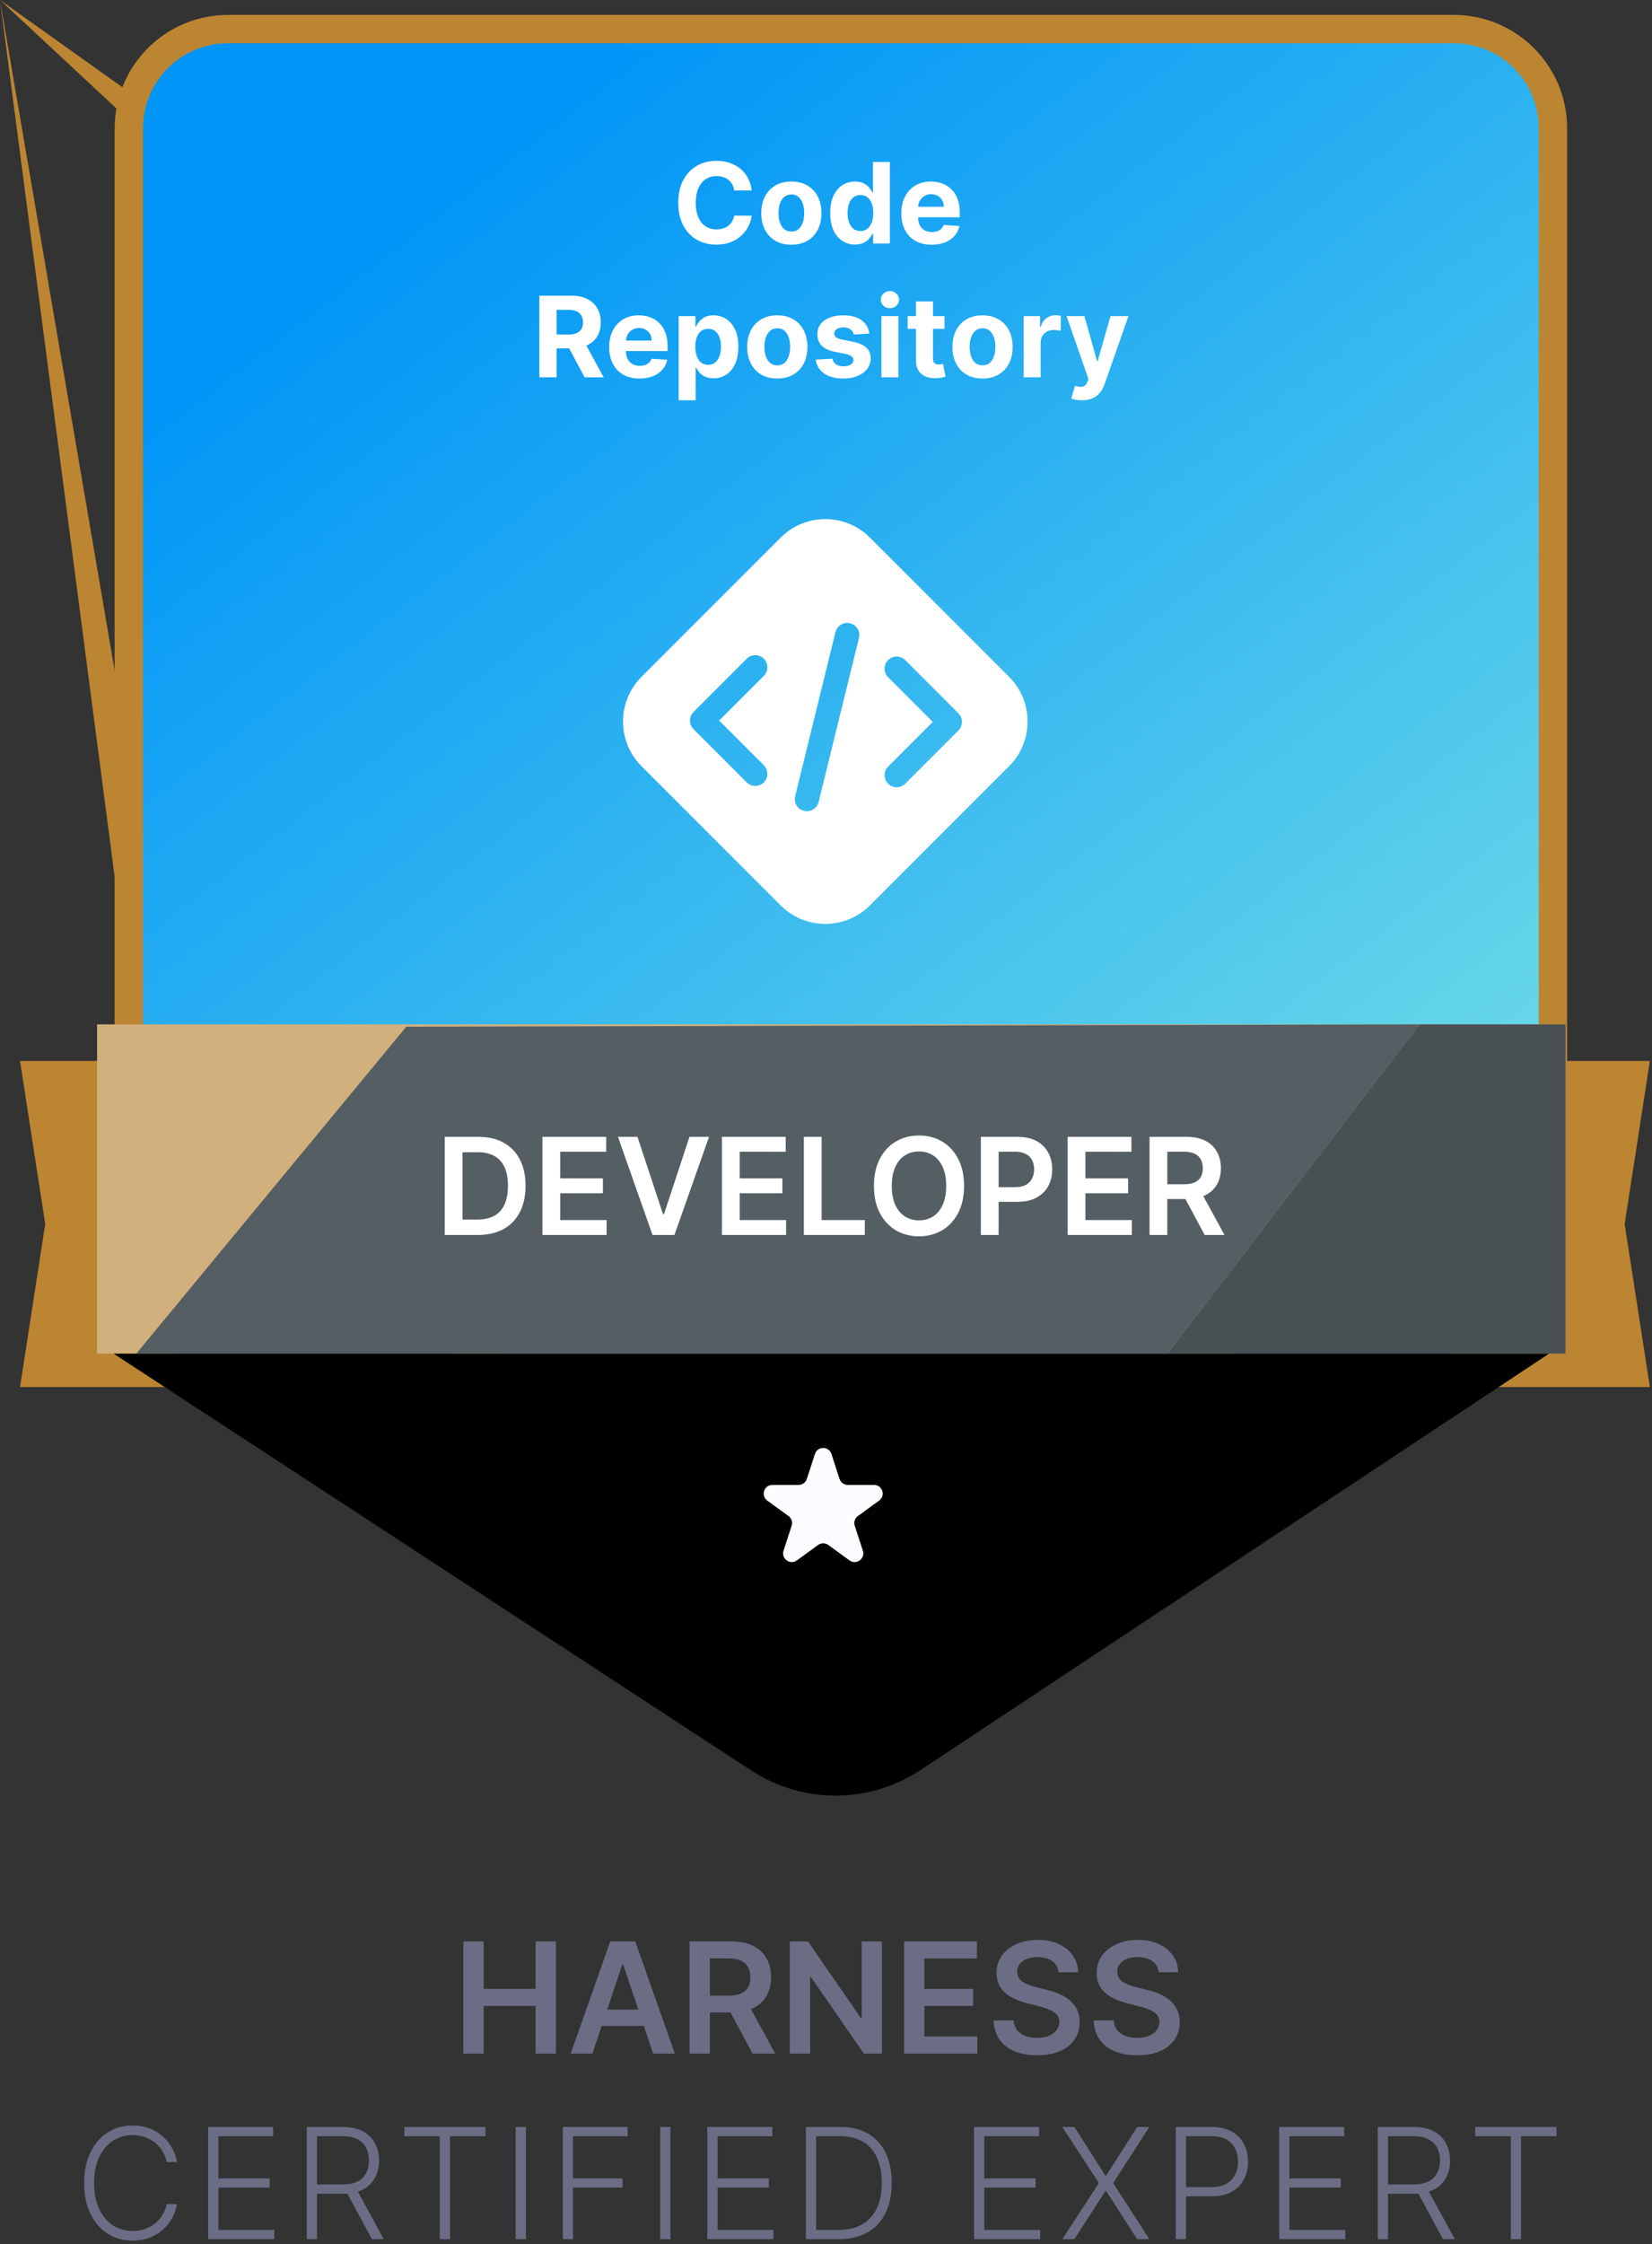 <svg width="383" height="520" viewBox="0 0 383 520" fill="none" xmlns="http://www.w3.org/2000/svg">
<rect x="0" y="0" width="383" height="520" fill="#333333" stroke="none"/>
<path d="M345.094 245.822H382.506L376.661 283.608L382.506 321.395H345.094C-nan -nan -nan -nan 345.094 245.822Z" fill="#BC8532"/>
<path d="M42.053 245.822H4.64L10.486 283.608L4.64 321.395H42.053C-nan -nan -nan -nan 42.053 245.822Z" fill="#BC8532"/>
<path d="M29.871 29.738C29.871 17.035 40.168 6.737 52.871 6.737H337.033C349.736 6.737 360.034 17.035 360.034 29.738V249.78C360.034 257.639 356.02 264.955 349.391 269.178L207.31 359.691C199.771 364.494 190.133 364.494 182.594 359.691L40.513 269.178C33.884 264.955 29.871 257.639 29.871 249.78V29.738Z" fill="url(#paint0_linear_1263_8319)" stroke="#BC8532" stroke-width="6.572"/>
<path d="M174.269 44.141H170.225C170.151 43.618 170.001 43.153 169.773 42.747C169.545 42.335 169.253 41.984 168.896 41.695C168.539 41.405 168.126 41.184 167.659 41.03C167.197 40.876 166.695 40.799 166.154 40.799C165.175 40.799 164.322 41.042 163.596 41.528C162.87 42.008 162.306 42.71 161.906 43.633C161.506 44.551 161.306 45.665 161.306 46.976C161.306 48.324 161.506 49.456 161.906 50.374C162.313 51.291 162.879 51.983 163.605 52.451C164.332 52.919 165.172 53.153 166.126 53.153C166.661 53.153 167.157 53.082 167.612 52.94C168.074 52.799 168.483 52.593 168.84 52.322C169.197 52.045 169.493 51.709 169.727 51.315C169.967 50.921 170.133 50.472 170.225 49.967L174.269 49.986C174.165 50.854 173.903 51.691 173.485 52.497C173.072 53.297 172.515 54.014 171.813 54.648C171.118 55.276 170.287 55.775 169.32 56.144C168.36 56.507 167.274 56.689 166.061 56.689C164.375 56.689 162.867 56.307 161.537 55.544C160.214 54.781 159.167 53.676 158.398 52.229C157.635 50.783 157.253 49.032 157.253 46.976C157.253 44.914 157.641 43.16 158.416 41.713C159.192 40.267 160.244 39.165 161.574 38.408C162.904 37.644 164.399 37.263 166.061 37.263C167.157 37.263 168.172 37.417 169.108 37.724C170.05 38.032 170.884 38.481 171.61 39.072C172.337 39.657 172.927 40.374 173.383 41.224C173.845 42.073 174.14 43.046 174.269 44.141ZM183.47 56.707C182.036 56.707 180.795 56.403 179.749 55.793C178.709 55.178 177.906 54.322 177.339 53.227C176.773 52.125 176.49 50.847 176.49 49.395C176.49 47.93 176.773 46.65 177.339 45.554C177.906 44.452 178.709 43.597 179.749 42.987C180.795 42.372 182.036 42.064 183.47 42.064C184.904 42.064 186.141 42.372 187.182 42.987C188.228 43.597 189.034 44.452 189.601 45.554C190.167 46.65 190.45 47.93 190.45 49.395C190.45 50.847 190.167 52.125 189.601 53.227C189.034 54.322 188.228 55.178 187.182 55.793C186.141 56.403 184.904 56.707 183.47 56.707ZM183.488 53.66C184.141 53.66 184.686 53.476 185.123 53.106C185.56 52.731 185.889 52.22 186.111 51.574C186.338 50.928 186.452 50.192 186.452 49.367C186.452 48.542 186.338 47.807 186.111 47.16C185.889 46.514 185.56 46.003 185.123 45.628C184.686 45.252 184.141 45.065 183.488 45.065C182.83 45.065 182.276 45.252 181.826 45.628C181.383 46.003 181.048 46.514 180.82 47.16C180.598 47.807 180.488 48.542 180.488 49.367C180.488 50.192 180.598 50.928 180.82 51.574C181.048 52.22 181.383 52.731 181.826 53.106C182.276 53.476 182.83 53.66 183.488 53.66ZM198.233 56.661C197.156 56.661 196.181 56.384 195.307 55.83C194.439 55.27 193.749 54.448 193.238 53.365C192.734 52.276 192.481 50.94 192.481 49.358C192.481 47.733 192.743 46.382 193.266 45.305C193.789 44.221 194.485 43.412 195.353 42.876C196.227 42.335 197.184 42.064 198.224 42.064C199.018 42.064 199.68 42.199 200.209 42.47C200.745 42.735 201.176 43.067 201.502 43.467C201.834 43.861 202.087 44.249 202.259 44.631H202.379V37.521H206.303V56.43H202.425V54.159H202.259C202.074 54.553 201.813 54.944 201.474 55.332C201.142 55.713 200.708 56.03 200.172 56.283C199.643 56.535 198.997 56.661 198.233 56.661ZM199.48 53.531C200.114 53.531 200.649 53.359 201.086 53.014C201.53 52.663 201.868 52.174 202.102 51.546C202.342 50.918 202.462 50.183 202.462 49.34C202.462 48.496 202.345 47.764 202.111 47.142C201.877 46.52 201.539 46.04 201.096 45.702C200.652 45.363 200.114 45.194 199.48 45.194C198.834 45.194 198.289 45.369 197.846 45.72C197.402 46.071 197.067 46.557 196.839 47.179C196.612 47.801 196.498 48.521 196.498 49.34C196.498 50.164 196.612 50.894 196.839 51.528C197.073 52.156 197.409 52.648 197.846 53.005C198.289 53.356 198.834 53.531 199.48 53.531ZM216 56.707C214.541 56.707 213.285 56.412 212.233 55.821C211.187 55.224 210.38 54.381 209.814 53.291C209.248 52.196 208.964 50.9 208.964 49.404C208.964 47.945 209.248 46.665 209.814 45.563C210.38 44.461 211.177 43.603 212.205 42.987C213.239 42.372 214.452 42.064 215.843 42.064C216.779 42.064 217.65 42.215 218.456 42.516C219.268 42.812 219.976 43.258 220.58 43.855C221.189 44.452 221.663 45.203 222.001 46.108C222.34 47.007 222.509 48.059 222.509 49.266V50.346H210.534V47.908H218.807C218.807 47.342 218.684 46.84 218.437 46.403C218.191 45.966 217.85 45.625 217.413 45.379C216.982 45.126 216.48 45 215.908 45C215.311 45 214.781 45.139 214.32 45.416C213.864 45.686 213.507 46.053 213.249 46.514C212.99 46.97 212.858 47.477 212.852 48.038V50.355C212.852 51.057 212.981 51.663 213.239 52.174C213.504 52.685 213.876 53.079 214.356 53.356C214.837 53.633 215.406 53.771 216.065 53.771C216.502 53.771 216.902 53.71 217.265 53.587C217.628 53.464 217.939 53.279 218.197 53.033C218.456 52.786 218.653 52.485 218.788 52.128L222.426 52.368C222.241 53.242 221.863 54.005 221.29 54.658C220.724 55.304 219.992 55.809 219.093 56.172C218.2 56.529 217.169 56.707 216 56.707ZM125.047 87.43V68.521H132.508C133.936 68.521 135.154 68.777 136.164 69.288C137.179 69.792 137.952 70.51 138.481 71.439C139.017 72.362 139.284 73.449 139.284 74.698C139.284 75.954 139.014 77.034 138.472 77.939C137.93 78.838 137.146 79.527 136.118 80.007C135.096 80.487 133.859 80.727 132.406 80.727H127.411V77.514H131.76C132.523 77.514 133.157 77.409 133.662 77.2C134.166 76.991 134.542 76.677 134.788 76.258C135.04 75.84 135.167 75.32 135.167 74.698C135.167 74.07 135.04 73.541 134.788 73.11C134.542 72.679 134.163 72.353 133.652 72.131C133.148 71.904 132.511 71.79 131.741 71.79H129.045V87.43H125.047ZM135.259 78.825L139.958 87.43H135.545L130.947 78.825H135.259ZM148.27 87.707C146.812 87.707 145.556 87.412 144.503 86.821C143.457 86.224 142.651 85.381 142.084 84.291C141.518 83.195 141.235 81.9 141.235 80.404C141.235 78.945 141.518 77.665 142.084 76.563C142.651 75.461 143.448 74.603 144.476 73.987C145.51 73.372 146.722 73.064 148.114 73.064C149.049 73.064 149.92 73.215 150.726 73.516C151.539 73.812 152.247 74.258 152.85 74.855C153.459 75.452 153.933 76.203 154.272 77.108C154.61 78.007 154.78 79.059 154.78 80.266V81.346H142.805V78.908H151.077C151.077 78.342 150.954 77.84 150.708 77.403C150.462 76.966 150.12 76.625 149.683 76.379C149.252 76.126 148.751 76 148.178 76C147.581 76 147.052 76.138 146.59 76.415C146.135 76.686 145.778 77.052 145.519 77.514C145.261 77.97 145.128 78.478 145.122 79.038V81.355C145.122 82.057 145.251 82.663 145.51 83.174C145.774 83.685 146.147 84.079 146.627 84.356C147.107 84.633 147.676 84.771 148.335 84.771C148.772 84.771 149.172 84.71 149.535 84.587C149.899 84.463 150.209 84.279 150.468 84.033C150.726 83.786 150.923 83.485 151.059 83.128L154.697 83.368C154.512 84.242 154.133 85.005 153.561 85.658C152.995 86.304 152.262 86.809 151.364 87.172C150.471 87.529 149.44 87.707 148.27 87.707ZM157.346 92.749V73.249H161.224V75.631H161.4C161.572 75.249 161.821 74.861 162.148 74.467C162.48 74.067 162.911 73.735 163.44 73.47C163.976 73.199 164.64 73.064 165.435 73.064C166.469 73.064 167.423 73.335 168.297 73.876C169.171 74.412 169.869 75.221 170.393 76.305C170.916 77.382 171.177 78.733 171.177 80.358C171.177 81.94 170.922 83.276 170.411 84.365C169.906 85.448 169.217 86.27 168.343 86.83C167.475 87.384 166.502 87.661 165.425 87.661C164.662 87.661 164.013 87.535 163.477 87.283C162.948 87.03 162.514 86.713 162.175 86.332C161.837 85.944 161.578 85.553 161.4 85.159H161.28V92.749H157.346ZM161.197 80.34C161.197 81.183 161.314 81.918 161.547 82.546C161.781 83.174 162.12 83.663 162.563 84.014C163.006 84.359 163.545 84.531 164.179 84.531C164.819 84.531 165.361 84.356 165.804 84.005C166.247 83.648 166.582 83.156 166.81 82.528C167.044 81.894 167.161 81.164 167.161 80.34C167.161 79.521 167.047 78.801 166.819 78.179C166.592 77.557 166.256 77.071 165.813 76.72C165.37 76.369 164.825 76.194 164.179 76.194C163.539 76.194 162.997 76.363 162.554 76.702C162.117 77.04 161.781 77.52 161.547 78.142C161.314 78.764 161.197 79.496 161.197 80.34ZM180.207 87.707C178.773 87.707 177.533 87.403 176.486 86.793C175.446 86.178 174.643 85.322 174.077 84.227C173.51 83.125 173.227 81.847 173.227 80.395C173.227 78.93 173.51 77.65 174.077 76.554C174.643 75.452 175.446 74.597 176.486 73.987C177.533 73.372 178.773 73.064 180.207 73.064C181.641 73.064 182.879 73.372 183.919 73.987C184.965 74.597 185.772 75.452 186.338 76.554C186.904 77.65 187.187 78.93 187.187 80.395C187.187 81.847 186.904 83.125 186.338 84.227C185.772 85.322 184.965 86.178 183.919 86.793C182.879 87.403 181.641 87.707 180.207 87.707ZM180.226 84.66C180.878 84.66 181.423 84.476 181.86 84.106C182.297 83.731 182.626 83.22 182.848 82.574C183.076 81.927 183.189 81.192 183.189 80.367C183.189 79.542 183.076 78.807 182.848 78.16C182.626 77.514 182.297 77.003 181.86 76.628C181.423 76.252 180.878 76.065 180.226 76.065C179.567 76.065 179.013 76.252 178.564 76.628C178.121 77.003 177.785 77.514 177.557 78.16C177.336 78.807 177.225 79.542 177.225 80.367C177.225 81.192 177.336 81.927 177.557 82.574C177.785 83.22 178.121 83.731 178.564 84.106C179.013 84.476 179.567 84.66 180.226 84.66ZM201.545 77.293L197.944 77.514C197.882 77.206 197.75 76.929 197.547 76.683C197.344 76.431 197.076 76.231 196.743 76.083C196.417 75.929 196.026 75.852 195.571 75.852C194.962 75.852 194.448 75.981 194.029 76.24C193.61 76.492 193.401 76.831 193.401 77.256C193.401 77.594 193.537 77.88 193.807 78.114C194.078 78.348 194.543 78.536 195.202 78.677L197.768 79.195C199.147 79.478 200.175 79.933 200.852 80.561C201.529 81.189 201.868 82.014 201.868 83.035C201.868 83.965 201.594 84.781 201.046 85.482C200.504 86.184 199.76 86.732 198.812 87.126C197.87 87.513 196.783 87.707 195.552 87.707C193.675 87.707 192.179 87.317 191.065 86.535C189.957 85.747 189.308 84.676 189.117 83.322L192.986 83.119C193.103 83.691 193.386 84.128 193.835 84.43C194.284 84.725 194.86 84.873 195.562 84.873C196.251 84.873 196.805 84.74 197.224 84.476C197.648 84.205 197.864 83.857 197.87 83.433C197.864 83.076 197.713 82.783 197.417 82.555C197.122 82.322 196.667 82.143 196.051 82.02L193.595 81.531C192.21 81.254 191.179 80.773 190.502 80.09C189.831 79.407 189.496 78.536 189.496 77.477C189.496 76.566 189.742 75.781 190.234 75.123C190.733 74.464 191.431 73.956 192.33 73.599C193.235 73.242 194.294 73.064 195.506 73.064C197.297 73.064 198.707 73.442 199.735 74.2C200.769 74.957 201.372 75.988 201.545 77.293ZM204.345 87.43V73.249H208.278V87.43H204.345ZM206.32 71.42C205.736 71.42 205.234 71.227 204.815 70.839C204.403 70.445 204.197 69.974 204.197 69.426C204.197 68.885 204.403 68.42 204.815 68.032C205.234 67.638 205.736 67.441 206.32 67.441C206.905 67.441 207.404 67.638 207.816 68.032C208.235 68.42 208.444 68.885 208.444 69.426C208.444 69.974 208.235 70.445 207.816 70.839C207.404 71.227 206.905 71.42 206.32 71.42ZM218.972 73.249V76.203H210.431V73.249H218.972ZM212.37 69.851H216.303V83.072C216.303 83.436 216.359 83.719 216.47 83.922C216.58 84.119 216.734 84.257 216.931 84.337C217.134 84.417 217.368 84.457 217.633 84.457C217.818 84.457 218.002 84.442 218.187 84.411C218.372 84.374 218.513 84.347 218.612 84.328L219.23 87.255C219.033 87.317 218.756 87.387 218.399 87.467C218.042 87.553 217.608 87.606 217.098 87.624C216.15 87.661 215.319 87.535 214.605 87.246C213.897 86.956 213.346 86.507 212.952 85.898C212.558 85.288 212.364 84.519 212.37 83.59V69.851ZM227.789 87.707C226.355 87.707 225.115 87.403 224.068 86.793C223.028 86.178 222.225 85.322 221.659 84.227C221.092 83.125 220.809 81.847 220.809 80.395C220.809 78.93 221.092 77.65 221.659 76.554C222.225 75.452 223.028 74.597 224.068 73.987C225.115 73.372 226.355 73.064 227.789 73.064C229.223 73.064 230.461 73.372 231.501 73.987C232.547 74.597 233.354 75.452 233.92 76.554C234.486 77.65 234.769 78.93 234.769 80.395C234.769 81.847 234.486 83.125 233.92 84.227C233.354 85.322 232.547 86.178 231.501 86.793C230.461 87.403 229.223 87.707 227.789 87.707ZM227.808 84.66C228.46 84.66 229.005 84.476 229.442 84.106C229.879 83.731 230.208 83.22 230.43 82.574C230.658 81.927 230.772 81.192 230.772 80.367C230.772 79.542 230.658 78.807 230.43 78.16C230.208 77.514 229.879 77.003 229.442 76.628C229.005 76.252 228.46 76.065 227.808 76.065C227.149 76.065 226.595 76.252 226.146 76.628C225.703 77.003 225.367 77.514 225.139 78.16C224.918 78.807 224.807 79.542 224.807 80.367C224.807 81.192 224.918 81.927 225.139 82.574C225.367 83.22 225.703 83.731 226.146 84.106C226.595 84.476 227.149 84.66 227.808 84.66ZM237.327 87.43V73.249H241.14V75.723H241.288C241.546 74.843 241.98 74.178 242.59 73.729C243.199 73.273 243.901 73.045 244.695 73.045C244.892 73.045 245.104 73.058 245.332 73.082C245.56 73.107 245.76 73.141 245.932 73.184V76.674C245.747 76.619 245.492 76.569 245.166 76.526C244.839 76.483 244.541 76.462 244.27 76.462C243.692 76.462 243.174 76.588 242.719 76.84C242.27 77.086 241.913 77.431 241.648 77.874C241.389 78.317 241.26 78.828 241.26 79.407V87.43H237.327ZM250.826 92.749C250.327 92.749 249.859 92.709 249.422 92.629C248.991 92.555 248.634 92.459 248.351 92.342L249.237 89.406C249.699 89.548 250.115 89.625 250.484 89.637C250.859 89.649 251.183 89.563 251.453 89.379C251.73 89.194 251.955 88.88 252.127 88.437L252.358 87.837L247.271 73.249H251.407L254.343 83.663H254.491L257.455 73.249H261.619L256.107 88.963C255.842 89.726 255.482 90.391 255.027 90.957C254.577 91.53 254.008 91.97 253.318 92.278C252.629 92.592 251.798 92.749 250.826 92.749Z" fill="white"/>
<path fill-rule="evenodd" clip-rule="evenodd" d="M148.727 156.829C143.009 162.547 143.009 171.817 148.727 177.535L180.986 209.793C186.703 215.511 195.974 215.511 201.692 209.793L233.95 177.535C239.668 171.817 239.668 162.546 233.95 156.829L201.692 124.57C195.974 118.852 186.703 118.852 180.986 124.57L148.727 156.829ZM199.142 147.814C199.511 146.31 198.592 144.79 197.088 144.421C195.584 144.051 194.064 144.97 193.695 146.474L184.346 184.493C183.976 185.997 184.895 187.516 186.4 187.886C187.904 188.256 189.423 187.337 189.793 185.832L199.142 147.814ZM173.119 181.286C174.214 182.381 175.99 182.381 177.085 181.286C178.181 180.191 178.181 178.415 177.085 177.32L166.729 166.963L177.085 156.606C178.181 155.511 178.181 153.735 177.085 152.64C175.99 151.545 174.214 151.545 173.119 152.64L160.779 164.98C159.684 166.075 159.684 167.851 160.779 168.946L173.119 181.286ZM205.901 181.598C206.996 182.693 208.772 182.693 209.867 181.598L222.207 169.258C223.302 168.162 223.302 166.387 222.207 165.291L209.867 152.952C208.772 151.856 206.996 151.856 205.901 152.952C204.806 154.047 204.806 155.823 205.901 156.918L216.258 167.275L205.901 177.631C204.806 178.726 204.806 180.502 205.901 181.598Z" fill="white"/>
<g clip-path="url(#clip0_1263_8319)">
<rect width="340.453" height="76.303" transform="translate(22.506 237.362)" fill="#D1B07E"/>
<g style="mix-blend-mode:overlay">
<path d="M30.407 315.093L94.191 237.902L329.093 237.363L269.949 314.579L30.407 315.093Z" fill="#555E63"/>
</g>
<g style="mix-blend-mode:overlay">
<path d="M269.949 314.578L329.093 237.362L363.594 237.362L363.594 314.578L269.949 314.578Z" fill="#495053"/>
</g>
<path d="M110.808 286.156H103.102V263.418H110.963C113.221 263.418 115.16 263.873 116.781 264.784C118.409 265.687 119.66 266.986 120.534 268.681C121.407 270.376 121.844 272.404 121.844 274.765C121.844 277.134 121.403 279.169 120.523 280.871C119.649 282.574 118.387 283.88 116.737 284.791C115.093 285.701 113.117 286.156 110.808 286.156ZM107.222 282.592H110.608C112.192 282.592 113.513 282.304 114.572 281.726C115.63 281.142 116.426 280.272 116.959 279.117C117.492 277.955 117.758 276.504 117.758 274.765C117.758 273.025 117.492 271.582 116.959 270.435C116.426 269.28 115.637 268.418 114.594 267.848C113.558 267.271 112.27 266.982 110.73 266.982H107.222V282.592ZM125.758 286.156V263.418H140.547V266.871H129.877V273.044H139.78V276.497H129.877V282.703H140.635V286.156H125.758ZM147.791 263.418L153.709 281.316H153.942L159.849 263.418H164.379L156.362 286.156H151.277L143.272 263.418H147.791ZM167.374 286.156V263.418H182.163V266.871H171.493V273.044H181.396V276.497H171.493V282.703H182.251V286.156H167.374ZM186.365 286.156V263.418H190.484V282.703H200.499V286.156H186.365ZM223.507 274.787C223.507 277.237 223.048 279.336 222.13 281.082C221.219 282.822 219.976 284.154 218.399 285.079C216.83 286.005 215.05 286.467 213.059 286.467C211.068 286.467 209.284 286.005 207.707 285.079C206.138 284.147 204.895 282.811 203.977 281.071C203.066 279.324 202.611 277.23 202.611 274.787C202.611 272.337 203.066 270.242 203.977 268.503C204.895 266.756 206.138 265.42 207.707 264.495C209.284 263.57 211.068 263.107 213.059 263.107C215.05 263.107 216.83 263.57 218.399 264.495C219.976 265.42 221.219 266.756 222.13 268.503C223.048 270.242 223.507 272.337 223.507 274.787ZM219.365 274.787C219.365 273.062 219.095 271.608 218.555 270.424C218.022 269.232 217.282 268.333 216.334 267.726C215.387 267.111 214.295 266.804 213.059 266.804C211.823 266.804 210.731 267.111 209.784 267.726C208.836 268.333 208.092 269.232 207.552 270.424C207.019 271.608 206.752 273.062 206.752 274.787C206.752 276.512 207.019 277.97 207.552 279.162C208.092 280.346 208.836 281.245 209.784 281.86C210.731 282.467 211.823 282.77 213.059 282.77C214.295 282.77 215.387 282.467 216.334 281.86C217.282 281.245 218.022 280.346 218.555 279.162C219.095 277.97 219.365 276.512 219.365 274.787ZM227.401 286.156V263.418H235.928C237.675 263.418 239.14 263.744 240.325 264.395C241.516 265.046 242.416 265.942 243.023 267.082C243.637 268.214 243.944 269.502 243.944 270.946C243.944 272.404 243.637 273.699 243.023 274.832C242.408 275.964 241.501 276.856 240.302 277.507C239.103 278.151 237.627 278.473 235.872 278.473H230.221V275.087H235.317C236.339 275.087 237.175 274.909 237.826 274.554C238.478 274.199 238.959 273.71 239.27 273.088C239.588 272.467 239.747 271.752 239.747 270.946C239.747 270.139 239.588 269.428 239.27 268.814C238.959 268.199 238.474 267.722 237.815 267.382C237.164 267.034 236.324 266.86 235.295 266.86H231.52V286.156H227.401ZM247.522 286.156V263.418H262.311V266.871H251.641V273.044H261.545V276.497H251.641V282.703H262.4V286.156H247.522ZM266.513 286.156V263.418H275.04C276.787 263.418 278.253 263.721 279.437 264.328C280.629 264.935 281.528 265.786 282.135 266.882C282.749 267.97 283.056 269.239 283.056 270.69C283.056 272.148 282.746 273.414 282.124 274.487C281.509 275.553 280.603 276.379 279.404 276.963C278.204 277.541 276.732 277.829 274.985 277.829H268.911V274.41H274.43C275.451 274.41 276.287 274.269 276.939 273.988C277.59 273.699 278.071 273.281 278.382 272.733C278.7 272.178 278.86 271.497 278.86 270.69C278.86 269.883 278.7 269.195 278.382 268.625C278.064 268.048 277.579 267.611 276.928 267.315C276.276 267.011 275.436 266.86 274.407 266.86H270.632V286.156H266.513ZM278.26 275.853L283.889 286.156H279.293L273.763 275.853H278.26Z" fill="white"/>
</g>
<path d="M359.11 313.666H26.356L174.174 410.24C186.115 418.042 201.552 417.994 213.445 410.119L359.11 313.666Z" fill="black"/>
<path d="M188.937 336.902C189.539 335.051 192.159 335.051 192.761 336.902L194.64 342.685C194.909 343.513 195.68 344.074 196.551 344.074H202.632C204.579 344.074 205.388 346.566 203.813 347.71L198.894 351.284C198.189 351.796 197.895 352.703 198.164 353.531L200.043 359.314C200.644 361.166 198.525 362.706 196.95 361.561L192.03 357.987C191.326 357.476 190.372 357.476 189.668 357.987L184.748 361.561C183.173 362.706 181.054 361.166 181.655 359.314L183.534 353.531C183.803 352.703 183.509 351.796 182.804 351.284L177.885 347.71C176.31 346.566 177.119 344.074 179.066 344.074H185.147C186.018 344.074 186.789 343.513 187.058 342.685L188.937 336.902Z" fill="#FAFCFF"/>
<path d="M107.421 475.835V449.848H112.128V460.849H124.17V449.848H128.89V475.835H124.17V464.796H112.128V475.835H107.421ZM137.347 475.835H132.323L141.471 449.848H147.283L156.444 475.835H151.419L144.479 455.178H144.276L137.347 475.835ZM137.512 465.646H151.216V469.427H137.512V465.646ZM159.867 475.835V449.848H169.612C171.609 449.848 173.283 450.195 174.637 450.889C175.999 451.582 177.027 452.555 177.72 453.807C178.422 455.051 178.774 456.501 178.774 458.159C178.774 459.826 178.418 461.272 177.708 462.499C177.006 463.717 175.969 464.66 174.599 465.329C173.228 465.988 171.545 466.318 169.549 466.318H162.608V462.41H168.914C170.082 462.41 171.037 462.249 171.782 461.928C172.526 461.598 173.076 461.12 173.431 460.494C173.795 459.86 173.977 459.082 173.977 458.159C173.977 457.237 173.795 456.451 173.431 455.799C173.068 455.139 172.514 454.64 171.769 454.302C171.025 453.955 170.065 453.782 168.889 453.782H164.575V475.835H159.867ZM173.292 464.06L179.725 475.835H174.472L168.153 464.06H173.292ZM204.462 449.848V475.835H200.275L188.03 458.134H187.814V475.835H183.107V449.848H187.319L199.552 467.562H199.78V449.848H204.462ZM209.592 475.835V449.848H226.493V453.794H214.299V460.849H225.618V464.796H214.299V471.889H226.595V475.835H209.592ZM245.419 456.992C245.3 455.884 244.801 455.021 243.921 454.404C243.05 453.786 241.917 453.477 240.521 453.477C239.54 453.477 238.698 453.625 237.996 453.921C237.294 454.217 236.756 454.619 236.384 455.127C236.012 455.634 235.822 456.214 235.813 456.865C235.813 457.407 235.936 457.876 236.181 458.274C236.435 458.671 236.778 459.01 237.209 459.289C237.64 459.559 238.118 459.788 238.643 459.974C239.167 460.16 239.696 460.317 240.229 460.443L242.665 461.053C243.647 461.281 244.59 461.59 245.495 461.979C246.409 462.368 247.225 462.859 247.944 463.451C248.671 464.043 249.247 464.758 249.67 465.595C250.093 466.433 250.304 467.414 250.304 468.539C250.304 470.062 249.915 471.402 249.137 472.561C248.358 473.712 247.233 474.613 245.761 475.264C244.298 475.907 242.526 476.228 240.445 476.228C238.423 476.228 236.668 475.915 235.179 475.289C233.698 474.663 232.54 473.75 231.702 472.549C230.873 471.347 230.425 469.884 230.357 468.158H234.989C235.056 469.063 235.335 469.816 235.826 470.417C236.317 471.018 236.955 471.466 237.742 471.762C238.537 472.058 239.425 472.206 240.407 472.206C241.43 472.206 242.327 472.054 243.097 471.749C243.875 471.436 244.484 471.005 244.924 470.455C245.364 469.897 245.588 469.245 245.596 468.501C245.588 467.824 245.389 467.266 245 466.826C244.611 466.378 244.065 466.005 243.363 465.709C242.67 465.405 241.857 465.134 240.927 464.897L237.97 464.136C235.83 463.586 234.138 462.753 232.895 461.636C231.66 460.511 231.042 459.018 231.042 457.157C231.042 455.626 231.457 454.285 232.286 453.135C233.123 451.984 234.261 451.092 235.699 450.457C237.137 449.814 238.766 449.493 240.584 449.493C242.428 449.493 244.044 449.814 245.431 450.457C246.827 451.092 247.923 451.976 248.718 453.109C249.513 454.234 249.923 455.529 249.949 456.992H245.419ZM268.624 456.992C268.505 455.884 268.006 455.021 267.126 454.404C266.255 453.786 265.121 453.477 263.726 453.477C262.744 453.477 261.903 453.625 261.201 453.921C260.498 454.217 259.961 454.619 259.589 455.127C259.217 455.634 259.027 456.214 259.018 456.865C259.018 457.407 259.141 457.876 259.386 458.274C259.64 458.671 259.982 459.01 260.414 459.289C260.845 459.559 261.323 459.788 261.848 459.974C262.372 460.16 262.901 460.317 263.434 460.443L265.87 461.053C266.851 461.281 267.795 461.59 268.7 461.979C269.613 462.368 270.43 462.859 271.149 463.451C271.876 464.043 272.451 464.758 272.874 465.595C273.297 466.433 273.509 467.414 273.509 468.539C273.509 470.062 273.12 471.402 272.341 472.561C271.563 473.712 270.438 474.613 268.966 475.264C267.503 475.907 265.731 476.228 263.65 476.228C261.628 476.228 259.873 475.915 258.384 475.289C256.903 474.663 255.744 473.75 254.907 472.549C254.078 471.347 253.63 469.884 253.562 468.158H258.193C258.261 469.063 258.54 469.816 259.031 470.417C259.521 471.018 260.16 471.466 260.947 471.762C261.742 472.058 262.63 472.206 263.612 472.206C264.635 472.206 265.532 472.054 266.302 471.749C267.08 471.436 267.689 471.005 268.129 470.455C268.569 469.897 268.793 469.245 268.801 468.501C268.793 467.824 268.594 467.266 268.205 466.826C267.816 466.378 267.27 466.005 266.568 465.709C265.874 465.405 265.062 465.134 264.132 464.897L261.175 464.136C259.035 463.586 257.343 462.753 256.1 461.636C254.865 460.511 254.247 459.018 254.247 457.157C254.247 455.626 254.662 454.285 255.491 453.135C256.328 451.984 257.466 451.092 258.904 450.457C260.342 449.814 261.97 449.493 263.789 449.493C265.633 449.493 267.249 449.814 268.636 450.457C270.032 451.092 271.128 451.976 271.923 453.109C272.718 454.234 273.128 455.529 273.154 456.992H268.624ZM41.038 500.969H38.652C38.475 500.081 38.153 499.26 37.688 498.507C37.231 497.746 36.656 497.082 35.962 496.515C35.269 495.949 34.482 495.509 33.602 495.196C32.722 494.883 31.771 494.726 30.747 494.726C29.106 494.726 27.609 495.153 26.255 496.008C24.91 496.862 23.832 498.118 23.02 499.776C22.216 501.426 21.814 503.448 21.814 505.842C21.814 508.253 22.216 510.283 23.02 511.932C23.832 513.582 24.91 514.834 26.255 515.688C27.609 516.534 29.106 516.957 30.747 516.957C31.771 516.957 32.722 516.801 33.602 516.488C34.482 516.175 35.269 515.739 35.962 515.181C36.656 514.614 37.231 513.95 37.688 513.189C38.153 512.427 38.475 511.602 38.652 510.714H41.038C40.826 511.907 40.429 513.019 39.845 514.051C39.27 515.075 38.534 515.972 37.637 516.741C36.749 517.511 35.725 518.112 34.566 518.543C33.408 518.975 32.135 519.19 30.747 519.19C28.565 519.19 26.628 518.645 24.936 517.554C23.244 516.454 21.916 514.906 20.951 512.909C19.995 510.913 19.517 508.557 19.517 505.842C19.517 503.126 19.995 500.77 20.951 498.774C21.916 496.778 23.244 495.234 24.936 494.142C26.628 493.043 28.565 492.493 30.747 492.493C32.135 492.493 33.408 492.709 34.566 493.14C35.725 493.563 36.749 494.164 37.637 494.942C38.534 495.712 39.27 496.608 39.845 497.632C40.429 498.656 40.826 499.768 41.038 500.969ZM48.254 518.835V492.848H63.329V494.98H50.627V504.763H62.529V506.895H50.627V516.703H63.583V518.835H48.254ZM71.113 518.835V492.848H79.501C81.345 492.848 82.884 493.182 84.119 493.851C85.363 494.51 86.297 495.428 86.924 496.604C87.558 497.772 87.875 499.112 87.875 500.627C87.875 502.141 87.558 503.477 86.924 504.636C86.297 505.795 85.367 506.7 84.132 507.352C82.897 508.003 81.366 508.329 79.538 508.329H72.395V506.159H79.475C80.829 506.159 81.954 505.935 82.85 505.486C83.755 505.038 84.428 504.399 84.868 503.57C85.316 502.741 85.54 501.76 85.54 500.627C85.54 499.493 85.316 498.503 84.868 497.657C84.419 496.803 83.743 496.143 82.838 495.678C81.941 495.213 80.807 494.98 79.437 494.98H73.486V518.835H71.113ZM82.571 507.111L88.966 518.835H86.226L79.894 507.111H82.571ZM93.724 494.98V492.848H112.567V494.98H104.332V518.835H101.959V494.98H93.724ZM121.925 492.848V518.835H119.552V492.848H121.925ZM130.477 518.835V492.848H145.514V494.98H132.85V504.763H144.333V506.895H132.85V518.835H130.477ZM155.43 492.848V518.835H153.057V492.848H155.43ZM163.982 518.835V492.848H179.056V494.98H166.354V504.763H178.257V506.895H166.354V516.703H179.31V518.835H163.982ZM194.454 518.835H186.84V492.848H194.91C197.389 492.848 199.508 493.364 201.268 494.396C203.036 495.428 204.389 496.909 205.328 498.837C206.267 500.766 206.736 503.08 206.736 505.778C206.736 508.502 206.254 510.841 205.29 512.795C204.334 514.741 202.938 516.234 201.103 517.274C199.275 518.315 197.059 518.835 194.454 518.835ZM189.213 516.703H194.314C196.547 516.703 198.417 516.263 199.923 515.384C201.428 514.504 202.558 513.248 203.31 511.615C204.063 509.982 204.44 508.037 204.44 505.778C204.431 503.536 204.059 501.608 203.323 499.992C202.596 498.376 201.513 497.137 200.075 496.274C198.645 495.411 196.877 494.98 194.771 494.98H189.213V516.703ZM225.823 518.835V492.848H240.898V494.98H228.196V504.763H240.098V506.895H228.196V516.703H241.151V518.835H225.823ZM249.088 492.848L256.283 504.129H256.447L263.642 492.848H266.446L258.084 505.842L266.446 518.835H263.642L256.447 507.682H256.283L249.088 518.835H246.284L254.773 505.842L246.284 492.848H249.088ZM272.587 518.835V492.848H280.975C282.819 492.848 284.359 493.204 285.594 493.914C286.837 494.616 287.772 495.572 288.398 496.782C289.032 497.991 289.349 499.353 289.349 500.868C289.349 502.382 289.036 503.748 288.411 504.966C287.785 506.176 286.854 507.136 285.619 507.846C284.384 508.549 282.849 508.9 281.013 508.9H274.415V506.768H280.949C282.311 506.768 283.441 506.514 284.337 506.007C285.234 505.491 285.902 504.788 286.342 503.9C286.791 503.012 287.015 502.001 287.015 500.868C287.015 499.734 286.791 498.723 286.342 497.835C285.902 496.947 285.23 496.249 284.325 495.741C283.428 495.234 282.29 494.98 280.911 494.98H274.96V518.835H272.587ZM296.563 518.835V492.848H311.637V494.98H298.936V504.763H310.838V506.895H298.936V516.703H311.891V518.835H296.563ZM319.422 518.835V492.848H327.809C329.653 492.848 331.193 493.182 332.428 493.851C333.671 494.51 334.606 495.428 335.232 496.604C335.866 497.772 336.184 499.112 336.184 500.627C336.184 502.141 335.866 503.477 335.232 504.636C334.606 505.795 333.675 506.7 332.44 507.352C331.205 508.003 329.674 508.329 327.847 508.329H320.703V506.159H327.784C329.137 506.159 330.262 505.935 331.159 505.486C332.064 505.038 332.736 504.399 333.176 503.57C333.625 502.741 333.849 501.76 333.849 500.627C333.849 499.493 333.625 498.503 333.176 497.657C332.728 496.803 332.051 496.143 331.146 495.678C330.249 495.213 329.116 494.98 327.745 494.98H321.794V518.835H319.422ZM330.88 507.111L337.275 518.835H334.534L328.202 507.111H330.88ZM342.033 494.98V492.848H360.876V494.98H352.641V518.835H350.268V494.98H342.033Z" fill="#6B6D85"/>
<defs>
<linearGradient id="paint0_linear_1263_8319" x1="94.5" y1="47" x2="309.182" y2="324.334" gradientUnits="userSpaceOnUse">
<stop stop-color="#0095F7"/>
<stop offset="1" stop-color="#73DFE7"/>
</linearGradient>
<clipPath id="clip0_1263_8319">
<rect width="340.453" height="76.303" fill="white" transform="translate(22.506 237.362)"/>
</clipPath>
</defs>
</svg>
